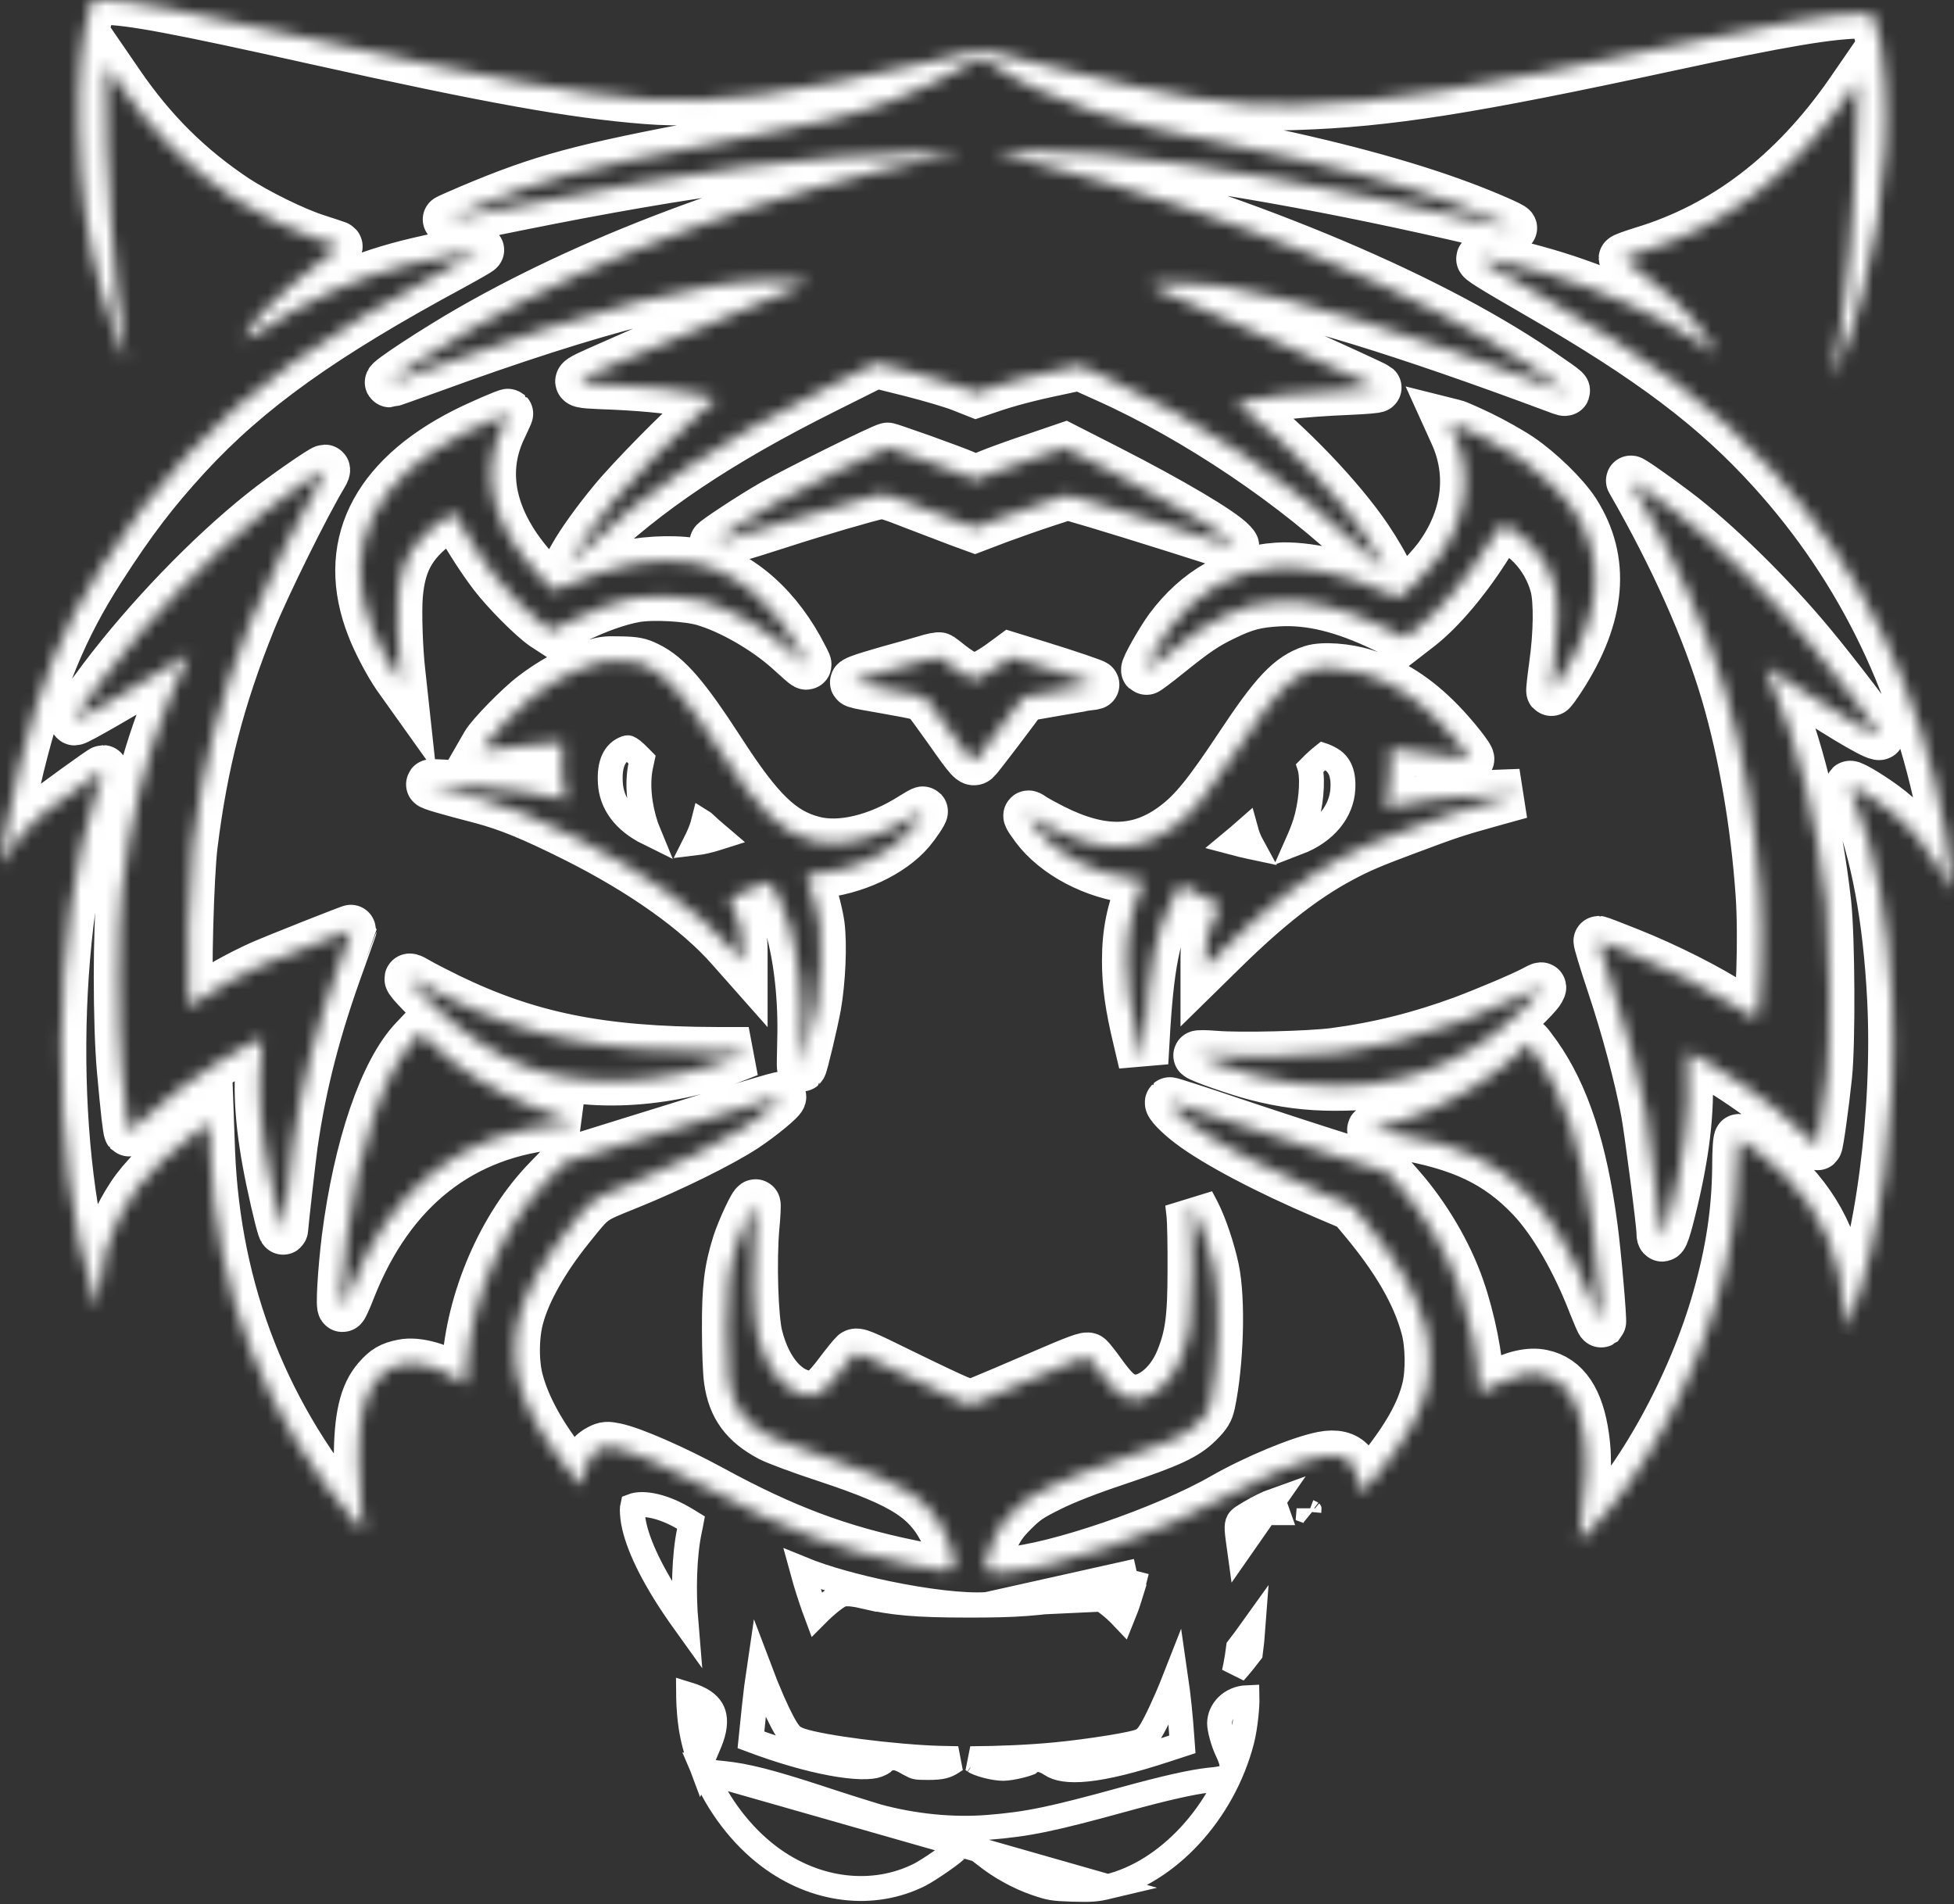 <svg width="157" height="153" viewBox="0 0 157 153" fill="none" xmlns="http://www.w3.org/2000/svg">
    <rect x="0" y="0" width="157" height="153" fill="#333333" stroke="none"/>
    <mask id="path-1-inside-1_704_2849" fill="white">
        <path
            d="M7.202 0.727C6.516 3.114 6.256 6.05 6.352 10.398C6.461 15.296 6.983 19.082 8.108 23.239C8.643 25.228 9.507 27.697 9.932 28.479C10.193 28.973 10.193 28.863 9.946 27.464C9.178 23.074 8.423 12.292 8.533 7.271L8.574 5.282L9.562 6.722C12.209 10.591 15.131 13.485 18.863 15.982C20.632 17.148 23.705 18.657 25.447 19.206C26.202 19.453 26.929 19.686 27.066 19.741C27.272 19.809 27.066 20.015 26.037 20.783C24.227 22.141 22.169 23.938 21.14 25.05C20.248 26.024 19.562 27.052 19.645 27.286C19.658 27.368 20.056 27.176 20.509 26.874C24.652 24.103 28.507 22.347 32.787 21.263C34.762 20.77 38.439 20.001 38.507 20.084C38.535 20.111 37.561 20.673 36.326 21.346C25.9 26.97 19.96 31.223 15.021 36.573C12.347 39.481 10.536 41.855 8.053 45.723C5.007 50.47 3.238 54.805 1.578 61.499C1.056 63.612 3.19285e-06 68.948 3.16538e-06 69.442C3.16004e-06 69.538 0.219 69.236 0.48 68.797C1.235 67.549 2.332 66.259 3.375 65.422C4.266 64.695 8.176 61.87 8.286 61.87C8.313 61.87 8.066 62.651 7.751 63.612C4.102 74.449 3.978 93.133 7.49 103.985L7.874 105.151L8.039 103.367C8.135 102.38 8.341 101.09 8.492 100.5C8.889 99.005 9.946 96.865 10.947 95.534C12.004 94.135 13.993 92.228 15.584 91.117L16.805 90.239L16.887 92.489C17.34 103.861 21.291 113.917 28.712 122.504C28.987 122.834 29.22 123.012 29.22 122.902C29.22 122.792 29.124 121.969 29.014 121.064C28.904 120.159 28.822 118.43 28.822 117.223C28.822 113.862 29.261 112.01 30.331 110.789C30.976 110.048 31.401 109.801 32.348 109.609C33.528 109.349 35.544 109.938 36.861 110.926C37.094 111.104 37.328 111.255 37.355 111.255C37.382 111.255 37.451 110.652 37.492 109.897C37.821 104.437 40.387 98.497 44.022 94.78L45.339 93.422L51.032 91.652C59.579 88.991 62.72 88.044 62.775 88.113C62.912 88.236 61.211 89.649 59.825 90.568C57.974 91.789 53.927 93.792 50.456 95.191C47.465 96.398 47.671 96.248 45.764 98.621C43.706 101.172 42.239 103.779 41.69 105.864C41.278 107.401 41.278 109.582 41.69 111.036C42.266 113.135 43.542 115.426 45.559 117.964L46.697 119.39L46.944 118.375C47.232 117.182 47.507 116.77 48.192 116.427C48.631 116.208 48.796 116.194 49.441 116.331C50.826 116.619 54.201 118.101 57.178 119.72C63.022 122.902 67.425 124.548 73.242 125.742C75.78 126.263 76.301 126.304 76.548 126.003C76.823 125.673 76.617 124.672 76.027 123.423C74.614 120.419 72.776 119.226 66.369 117.099C64.435 116.468 62.418 115.714 61.911 115.453C59.853 114.369 58.865 113.039 58.563 110.912C58.467 110.309 58.399 108.457 58.399 106.797C58.385 103.518 58.563 102.023 59.222 99.938C59.579 98.813 60.594 96.632 60.717 96.755C60.758 96.783 60.717 97.633 60.621 98.635C60.388 101.337 60.525 105.933 60.895 107.373C61.609 110.226 63.255 112.078 65.093 112.133C65.848 112.147 66.328 111.777 67.467 110.254C67.988 109.568 68.523 108.91 68.646 108.8C68.852 108.621 69.264 108.786 72.405 110.336C74.34 111.283 76.383 112.257 76.932 112.476L77.934 112.888L78.921 112.504C79.47 112.284 81.569 111.393 83.599 110.515C86.521 109.252 87.331 108.951 87.482 109.088C87.591 109.17 88.044 109.746 88.497 110.377C89.43 111.667 89.91 112.12 90.609 112.353C92.064 112.833 93.97 111.434 94.848 109.239C95.603 107.387 95.809 105.892 95.809 102.064C95.822 100.144 95.781 98.127 95.726 97.606L95.617 96.645L96.014 97.4C96.577 98.484 97.222 100.363 97.564 101.968C98.086 104.437 97.935 109.541 97.249 112.792C97.112 113.382 96.961 113.642 96.316 114.287C95.274 115.33 94.039 115.906 89.718 117.36C87.413 118.128 85.588 118.842 84.368 119.445C82.763 120.241 82.392 120.488 81.473 121.393C80.622 122.244 80.321 122.669 79.841 123.67C79.525 124.343 79.223 125.166 79.182 125.481C79.1 126.263 79.388 126.414 80.883 126.304C84.793 126.03 93.655 122.998 98.264 120.351C100.829 118.883 104.451 117.374 106.276 117.017C107.305 116.811 108.086 117.003 108.553 117.552C108.841 117.909 108.964 118.252 109.307 119.665C109.403 120.049 109.445 120.008 110.762 118.361C112.998 115.59 114.15 113.56 114.63 111.585C114.959 110.254 114.932 108.059 114.562 106.687C113.848 103.998 112.243 101.2 109.513 97.935L108.649 96.906L106.427 95.96C101.817 93.998 97.715 91.83 95.658 90.28C94.697 89.553 93.861 88.689 93.998 88.552C94.025 88.524 96.206 89.224 98.84 90.115C101.488 91.007 105.398 92.283 107.538 92.955L111.447 94.176L112.531 95.411C114.548 97.715 116.317 100.706 117.278 103.491C118.142 105.946 118.8 109.266 118.8 111.118C118.8 111.585 118.842 111.941 118.91 111.914C118.965 111.886 119.514 111.612 120.145 111.283C121.668 110.501 122.916 110.213 123.917 110.432C125.769 110.816 126.881 112.476 127.292 115.439C127.566 117.333 127.47 119.335 126.949 123.122L126.867 123.808L127.649 123.053C131.682 119.157 136.003 111.338 137.979 104.328C139.049 100.555 139.529 97.318 139.57 93.806C139.57 92.379 139.639 91.501 139.721 91.501C139.995 91.501 142.355 93.367 143.439 94.451C146.388 97.386 147.883 100.816 148.24 105.48L148.336 106.769L148.665 105.96C151.052 100.075 152.465 89.279 152.026 80.348C151.697 73.804 150.709 68.482 149.049 64.366C148.789 63.721 148.597 63.159 148.638 63.132C148.761 63.008 150.778 64.257 151.848 65.121C153.576 66.506 154.825 67.988 156.21 70.334C156.622 71.033 156.965 71.609 156.992 71.609C157.061 71.609 156.663 68.838 156.306 66.808C154.276 55.449 149.667 45.819 142.369 37.766C137.814 32.732 132.574 28.781 123.67 23.664C119.774 21.414 118.828 20.824 119.02 20.756C119.253 20.673 121.997 21.318 124.219 21.963C128.486 23.198 133.232 25.324 136.305 27.368C137.238 27.999 138.006 28.479 138.006 28.452C138.006 28.287 137.018 26.86 136.223 25.886C135.235 24.652 133.753 23.307 131.805 21.867C131.051 21.318 130.447 20.824 130.447 20.77C130.447 20.715 131.133 20.468 131.97 20.207C138.527 18.232 144.042 14.02 148.555 7.572L149.283 6.516L149.2 10.014C149.049 16.915 148.35 24.542 147.485 29.042C147.348 29.782 147.239 30.4 147.266 30.427C147.293 30.455 147.623 29.645 148.02 28.644C150.531 22.21 151.93 13.334 151.464 6.694C151.285 4.061 151.052 2.648 150.641 1.715L150.366 1.097L149.625 1.097C147.088 1.097 143.123 1.77 134.096 3.718C118.073 7.175 111.475 8.217 104.053 8.45C99.183 8.615 94.108 7.792 84.079 5.268L78.908 3.965L74.82 4.925C63.516 7.572 57.301 8.396 51.924 7.97C46.025 7.504 39.399 6.31 25.31 3.183C14.308 0.727 10.412 -3.75677e-05 8.382 -3.76806e-05L7.422 -3.77341e-05L7.202 0.727ZM79.703 5.158C81.569 6.475 84.669 7.915 87.907 8.972C90.76 9.905 93.49 10.563 99.663 11.784C106.728 13.197 112.723 14.802 117.36 16.53C119.322 17.258 121.585 18.245 121.503 18.328C121.476 18.355 120.255 18.094 118.787 17.751C107.551 15.117 96.865 13.211 88.895 12.415C86.37 12.168 79.635 12.004 80.046 12.195C80.197 12.278 81.5 12.634 82.927 13.019C99.307 17.326 114.287 23.513 123.533 29.782C126.112 31.538 126.222 31.648 125.042 31.195C112.847 26.641 104.136 23.966 98.154 22.964C96.591 22.69 92.695 22.621 92.475 22.841C92.379 22.937 92.832 23.198 93.943 23.65C97.427 25.118 110.336 30.907 110.611 31.14C110.666 31.195 109.692 31.278 108.429 31.333C104.725 31.483 100.939 31.881 99.773 32.252L99.32 32.403L100.048 32.965C103.601 35.75 107.702 40.044 109.87 43.254C110.597 44.337 111.393 45.709 111.393 45.888C111.393 45.943 110.666 45.284 109.774 44.42C104.19 39.001 96.152 33.582 88.881 30.331L86.754 29.371L84.848 29.782C82.666 30.235 80.91 30.701 79.443 31.209L78.427 31.552L77.248 31.086C76.603 30.825 74.792 30.29 73.228 29.892L70.375 29.179L66.232 31.25C57.836 35.434 51.8 39.468 47.068 44.091L45.654 45.476L46.08 44.722C46.683 43.624 48 41.8 49.29 40.249C50.758 38.466 54.654 34.515 56.286 33.13C56.999 32.526 57.576 32.019 57.562 31.991C57.535 31.977 56.958 31.84 56.273 31.689C54.544 31.305 52.075 31.044 49.386 30.921C45.709 30.77 45.723 30.866 49.194 29.33C53.049 27.615 55.189 26.723 60.429 24.597C62.775 23.65 64.75 22.841 64.819 22.786C65.025 22.663 63.749 22.525 62.212 22.512C56.794 22.457 47.795 24.762 34.68 29.549C32.897 30.194 31.387 30.729 31.333 30.729C30.962 30.729 34.954 28.109 37.849 26.449C48.371 20.427 61.691 15.556 75.999 12.497L77.303 12.209L73.873 12.278C65.299 12.443 55.436 13.746 41.635 16.53C38.548 17.162 35.997 17.655 35.969 17.628C35.956 17.614 36.792 17.244 37.821 16.805C43.624 14.363 46.629 13.554 57.343 11.537C65.697 9.959 68.194 9.37 71.733 8.066C73.352 7.476 76.726 5.858 78.057 5.035C78.469 4.774 78.88 4.596 78.949 4.637C79.031 4.678 79.36 4.911 79.703 5.158ZM40.346 34.337C38.493 38.123 39.55 42.307 43.391 46.299L44.516 47.479L45.408 47.081C46.766 46.45 48.919 45.737 50.428 45.407C52.198 45.01 54.777 44.968 56.176 45.325C59.565 46.19 62.555 48.864 64.545 52.815C64.984 53.68 65.052 53.721 63.379 52.212C61.499 50.525 58.673 48.906 56.519 48.288C55.23 47.918 52.459 47.767 51.087 48C49.66 48.247 47.863 48.892 45.984 49.825L44.31 50.648L43.72 50.264C42.76 49.605 40.647 47.479 39.646 46.162C38.713 44.941 37.602 43.199 36.861 41.855L36.491 41.141L35.832 41.58C33.185 43.377 32.224 44.941 31.977 47.836C31.868 49.111 31.964 52.171 32.183 54.05L32.265 54.805L31.922 54.324C31.25 53.35 30.331 51.622 29.865 50.415C27.341 44.008 30.002 38.466 37.382 34.735C38.493 34.172 40.771 33.184 40.839 33.239C40.853 33.253 40.62 33.747 40.346 34.337ZM119.006 35.036C119.994 35.517 121.38 36.299 122.093 36.779C123.712 37.876 125.701 39.81 126.551 41.127C129.034 45.01 128.664 49.454 125.426 54.448C125.015 55.079 124.658 55.573 124.631 55.532C124.603 55.504 124.699 54.585 124.85 53.501C125.221 50.909 125.248 48.247 124.933 47.068C124.603 45.833 123.945 44.694 123.094 43.816C122.244 42.952 120.941 42.047 120.694 42.156C120.598 42.184 120.145 42.815 119.692 43.556C117.909 46.45 115.728 49.043 113.93 50.415L112.902 51.21L111.146 50.374C107.936 48.837 105.261 48.179 102.695 48.33C100.967 48.426 100.006 48.672 98.401 49.454C96.879 50.181 96.083 50.717 93.833 52.527C92.9 53.282 92.105 53.872 92.077 53.844C91.968 53.734 93.243 51.471 93.97 50.483C96.206 47.493 99.115 45.833 102.613 45.6C104.876 45.435 108.306 46.203 111.173 47.52C111.763 47.794 112.325 48.014 112.408 48.014C112.655 48.014 114.726 45.915 115.494 44.9C117.854 41.745 118.348 38.137 116.866 34.872L116.468 33.994L116.852 34.09C117.058 34.131 118.032 34.57 119.006 35.036ZM74.065 36.889C75.547 37.423 77.111 38 77.563 38.205L78.373 38.562L79.552 38.082C80.197 37.821 81.816 37.231 83.147 36.792L85.561 35.969L89.114 37.78C94.135 40.346 98.182 42.746 98.991 43.638C99.252 43.94 99.252 43.94 98.909 43.83C98.717 43.775 96.741 43.144 94.519 42.431C92.297 41.731 89.416 40.839 88.126 40.455L85.781 39.769L84.011 40.346C83.037 40.661 81.363 41.251 80.279 41.649L78.332 42.389L77.056 41.923C76.37 41.662 74.751 41.045 73.462 40.551C71.596 39.81 71.033 39.646 70.663 39.714C69.854 39.865 65.601 41.1 62.693 42.047C59.332 43.13 57.48 43.665 57.397 43.597C57.329 43.514 60.429 41.47 62.062 40.538C63.955 39.454 70.91 36.011 71.321 35.956C71.349 35.942 72.584 36.367 74.065 36.889ZM25.955 38.164C24.473 40.634 21.305 47.054 20.166 49.866C17.669 56.053 16.297 61.348 15.488 67.906C15.186 70.32 14.967 78.647 15.145 80.17L15.241 80.924L16.078 80.307C17.203 79.484 19.247 78.345 20.989 77.563C22.21 77.028 28.26 74.627 28.26 74.682C28.26 74.696 27.862 75.807 27.368 77.165C25.379 82.612 24.24 87.043 23.527 91.981C23.362 93.202 22.827 97.935 22.759 98.772C22.745 99.101 22.265 97.249 21.744 94.766C20.907 90.733 20.674 87.715 20.989 84.71C21.058 84.038 21.085 83.462 21.058 83.435C20.989 83.352 18.918 84.477 17.367 85.438C15.57 86.549 13.073 88.456 11.647 89.814C10.975 90.458 10.385 90.966 10.344 90.925C10.261 90.829 10.083 89.292 9.781 85.945C9.452 82.282 9.452 74.545 9.781 71.637C10.44 65.848 11.633 61.019 13.609 56.108C13.993 55.161 14.514 53.981 14.775 53.46C15.021 52.953 15.214 52.541 15.172 52.541C15.145 52.541 13.965 53.254 12.539 54.146C9.932 55.751 6.201 57.891 5.995 57.891C5.858 57.891 6.763 56.547 8.286 54.53C11.88 49.77 16.805 44.639 21.154 41.182C22.622 40.002 25.886 37.725 26.106 37.725C26.174 37.725 26.106 37.931 25.955 38.164ZM134.563 41.073C137.814 43.514 142.272 47.877 145.551 51.841C147.403 54.064 151.038 58.824 151.038 59.03C151.038 59.345 148.555 57.919 144.824 55.477C143.411 54.544 142.135 53.721 141.998 53.652C141.806 53.542 141.902 53.858 142.41 55.01C144.413 59.496 146.018 66.026 146.745 72.57C147.046 75.396 147.088 83.737 146.813 86.425C146.58 88.661 146.127 91.94 146.031 92.022C145.99 92.064 145.455 91.611 144.824 91.007C143.384 89.608 142.039 88.524 140.078 87.18C138.5 86.096 135.852 84.505 135.619 84.505C135.551 84.505 135.537 85.191 135.592 86.11C135.784 89.224 135.358 92.804 134.275 97.153C133.767 99.252 133.479 99.883 133.479 98.936C133.479 98.264 132.505 90.788 132.231 89.306C131.696 86.48 130.667 82.598 129.501 79.113C128.856 77.179 128.376 75.588 128.431 75.588C128.486 75.588 129.569 75.999 130.831 76.507C133.877 77.714 137.265 79.429 139.364 80.801C140.297 81.404 141.079 81.885 141.106 81.857C141.477 81.487 141.696 75.286 141.449 71.815C141.052 66.163 140.078 60.525 138.692 55.779C137.183 50.62 134.549 44.722 131.037 38.617C130.941 38.452 132.834 39.769 134.563 41.073ZM76.411 53.501C76.823 53.831 77.426 54.201 77.742 54.352L78.318 54.612L79.045 54.242C79.443 54.05 80.101 53.639 80.499 53.337L81.226 52.802L83.448 53.488C85.767 54.201 88.058 54.983 87.934 55.01C87.893 55.01 86.604 55.23 85.067 55.49C83.531 55.751 82.255 55.984 82.241 55.998C81.747 56.739 78.578 60.895 78.427 61.019C78.139 61.266 77.947 61.06 76.205 58.577C75.478 57.562 74.751 56.547 74.573 56.341C74.216 55.902 74.051 55.861 71.198 55.353C68.29 54.846 68.413 54.887 69.072 54.599C69.373 54.475 70.457 54.146 71.472 53.858C72.487 53.584 73.791 53.213 74.353 53.049C74.916 52.87 75.451 52.761 75.519 52.815C75.602 52.87 75.999 53.172 76.411 53.501ZM52.006 53.542C53.652 54.338 55.051 55.984 57.932 60.429C61.005 65.189 62.761 66.89 65.313 67.563C67.508 68.153 70.54 67.425 73.311 65.656C73.75 65.381 74.134 65.162 74.161 65.189C74.216 65.258 73.571 66.218 73.118 66.753C71.596 68.537 68.633 69.922 65.724 70.183C65.093 70.251 64.764 70.334 64.805 70.43C65.189 71.321 65.724 73.311 65.862 74.298C66.067 75.876 65.944 78.757 65.587 80.814C65.34 82.145 64.531 85.588 64.421 85.698C64.407 85.712 64.421 84.779 64.449 83.613C64.545 80.279 64.174 76.946 63.447 74.422C63.063 73.118 62.144 71.033 61.883 70.869C61.76 70.786 58.577 72.103 58.577 72.227C58.577 72.24 58.728 72.542 58.92 72.885C59.359 73.653 59.675 75.094 59.675 76.315L59.675 77.248L58.728 76.178C56.053 73.132 51.622 69.991 46.258 67.302C42.774 65.56 40.853 64.778 38.713 64.202C35.942 63.488 34.556 63.077 34.625 63.008C34.652 62.967 36.065 63.049 37.753 63.159C40.798 63.392 43.611 63.776 44.831 64.133C45.174 64.243 45.49 64.311 45.517 64.284C45.545 64.257 45.462 63.845 45.339 63.365C45.174 62.734 45.12 62.089 45.161 61.074L45.215 59.675L44.447 59.675C44.036 59.675 43.021 59.771 42.184 59.894C41.361 60.004 40.249 60.127 39.728 60.182L38.782 60.264L39.042 59.812C39.44 59.112 41.731 56.766 42.856 55.916C44.214 54.873 45.805 53.981 47.04 53.584C48.522 53.103 48.508 53.103 49.935 53.131C51.046 53.158 51.361 53.227 52.006 53.542ZM109.623 54.132C111.845 54.818 113.821 56.094 115.728 58.056C116.811 59.167 118.183 60.895 118.06 61.005C118.032 61.033 116.88 60.868 115.508 60.635C114.123 60.415 112.71 60.223 112.353 60.223L111.708 60.223L111.722 61.76C111.722 62.802 111.653 63.571 111.502 64.106L111.269 64.915L111.571 64.833C113.094 64.421 117.209 63.941 119.967 63.859L122.161 63.776L119.692 64.462C117.031 65.203 116.468 65.381 113.107 66.644C110.295 67.686 109.129 68.18 107.689 68.962C104.753 70.54 101.858 72.803 98.333 76.26L96.851 77.714L96.851 76.822C96.851 75.643 97.126 74.586 97.647 73.599C97.894 73.16 98.072 72.789 98.045 72.775C97.88 72.625 95.699 71.459 95.329 71.294L94.835 71.088L94.272 72.144C92.845 74.82 92.297 77.563 91.968 83.75L91.871 85.396L91.419 83.476C90.788 80.869 90.541 79.072 90.541 77.207C90.541 74.902 90.897 73.187 91.83 70.91C91.913 70.718 91.775 70.677 91.035 70.594C87.948 70.279 84.806 68.619 83.201 66.465C82.488 65.505 82.433 65.313 82.968 65.697C83.188 65.848 83.915 66.246 84.587 66.589C88.552 68.578 91.556 68.509 94.409 66.355C95.877 65.258 97.057 63.804 99.622 59.935C102.448 55.669 103.655 54.407 105.398 53.831C106.262 53.542 108.196 53.68 109.623 54.132ZM36.011 80.183C42.458 83.311 48.275 84.491 57.548 84.518L60.155 84.518L59.14 84.916C53.474 87.152 46.862 87.44 42.197 85.684C39.646 84.71 36.847 82.817 34.474 80.417C32.704 78.647 32.471 78.277 33.5 78.88C33.898 79.127 35.036 79.703 36.011 80.183ZM123.739 79.566C123.465 80.074 121.338 82.104 120.131 83.009C117.84 84.724 115.453 85.89 112.847 86.562C110.762 87.097 109.513 87.248 107.25 87.248C105.068 87.248 103.107 87.001 100.898 86.425C99.43 86.041 96.481 85.012 96.275 84.806C96.22 84.752 96.838 84.752 97.647 84.82C99.691 84.985 105.233 84.848 107.222 84.587C110.748 84.121 114.109 83.284 117.566 82.008C119.459 81.295 122.326 80.087 123.273 79.58C123.931 79.237 123.917 79.237 123.739 79.566ZM36.45 85.369C38.699 87.084 41.47 88.524 44.845 89.718L46.272 90.225L45.051 90.321C37.122 90.952 31.36 95.479 28.177 103.573C27.903 104.286 27.615 104.931 27.533 105.014C27.341 105.206 27.533 102.05 27.848 99.485C28.795 92.118 30.866 86.055 33.308 83.517L33.802 82.996L34.694 83.86C35.187 84.34 35.983 85.012 36.45 85.369ZM123.478 84.806C125.728 88.003 127.155 92.365 127.978 98.607C128.266 100.72 128.732 106.166 128.65 106.262C128.609 106.289 128.335 105.631 128.005 104.808C126.634 101.255 124.795 98.086 123.026 96.22C120.337 93.394 117.429 92.009 112.353 91.144C111.255 90.966 110.309 90.788 110.24 90.774C110.172 90.746 110.473 90.65 110.926 90.555C113.162 90.047 116.468 88.593 118.8 87.084C120.241 86.151 121.928 84.82 122.381 84.258C122.559 84.025 122.724 83.832 122.738 83.832C122.751 83.819 123.094 84.272 123.478 84.806Z" />
    </mask>
    <path
        d="M7.202 0.727C6.516 3.114 6.256 6.05 6.352 10.398C6.461 15.296 6.983 19.082 8.108 23.239C8.643 25.228 9.507 27.697 9.932 28.479C10.193 28.973 10.193 28.863 9.946 27.464C9.178 23.074 8.423 12.292 8.533 7.271L8.574 5.282L9.562 6.722C12.209 10.591 15.131 13.485 18.863 15.982C20.632 17.148 23.705 18.657 25.447 19.206C26.202 19.453 26.929 19.686 27.066 19.741C27.272 19.809 27.066 20.015 26.037 20.783C24.227 22.141 22.169 23.938 21.14 25.05C20.248 26.024 19.562 27.052 19.645 27.286C19.658 27.368 20.056 27.176 20.509 26.874C24.652 24.103 28.507 22.347 32.787 21.263C34.762 20.77 38.439 20.001 38.507 20.084C38.535 20.111 37.561 20.673 36.326 21.346C25.9 26.97 19.96 31.223 15.021 36.573C12.347 39.481 10.536 41.855 8.053 45.723C5.007 50.47 3.238 54.805 1.578 61.499C1.056 63.612 3.19285e-06 68.948 3.16538e-06 69.442C3.16004e-06 69.538 0.219 69.236 0.48 68.797C1.235 67.549 2.332 66.259 3.375 65.422C4.266 64.695 8.176 61.87 8.286 61.87C8.313 61.87 8.066 62.651 7.751 63.612C4.102 74.449 3.978 93.133 7.49 103.985L7.874 105.151L8.039 103.367C8.135 102.38 8.341 101.09 8.492 100.5C8.889 99.005 9.946 96.865 10.947 95.534C12.004 94.135 13.993 92.228 15.584 91.117L16.805 90.239L16.887 92.489C17.34 103.861 21.291 113.917 28.712 122.504C28.987 122.834 29.22 123.012 29.22 122.902C29.22 122.792 29.124 121.969 29.014 121.064C28.904 120.159 28.822 118.43 28.822 117.223C28.822 113.862 29.261 112.01 30.331 110.789C30.976 110.048 31.401 109.801 32.348 109.609C33.528 109.349 35.544 109.938 36.861 110.926C37.094 111.104 37.328 111.255 37.355 111.255C37.382 111.255 37.451 110.652 37.492 109.897C37.821 104.437 40.387 98.497 44.022 94.78L45.339 93.422L51.032 91.652C59.579 88.991 62.72 88.044 62.775 88.113C62.912 88.236 61.211 89.649 59.825 90.568C57.974 91.789 53.927 93.792 50.456 95.191C47.465 96.398 47.671 96.248 45.764 98.621C43.706 101.172 42.239 103.779 41.69 105.864C41.278 107.401 41.278 109.582 41.69 111.036C42.266 113.135 43.542 115.426 45.559 117.964L46.697 119.39L46.944 118.375C47.232 117.182 47.507 116.77 48.192 116.427C48.631 116.208 48.796 116.194 49.441 116.331C50.826 116.619 54.201 118.101 57.178 119.72C63.022 122.902 67.425 124.548 73.242 125.742C75.78 126.263 76.301 126.304 76.548 126.003C76.823 125.673 76.617 124.672 76.027 123.423C74.614 120.419 72.776 119.226 66.369 117.099C64.435 116.468 62.418 115.714 61.911 115.453C59.853 114.369 58.865 113.039 58.563 110.912C58.467 110.309 58.399 108.457 58.399 106.797C58.385 103.518 58.563 102.023 59.222 99.938C59.579 98.813 60.594 96.632 60.717 96.755C60.758 96.783 60.717 97.633 60.621 98.635C60.388 101.337 60.525 105.933 60.895 107.373C61.609 110.226 63.255 112.078 65.093 112.133C65.848 112.147 66.328 111.777 67.467 110.254C67.988 109.568 68.523 108.91 68.646 108.8C68.852 108.621 69.264 108.786 72.405 110.336C74.34 111.283 76.383 112.257 76.932 112.476L77.934 112.888L78.921 112.504C79.47 112.284 81.569 111.393 83.599 110.515C86.521 109.252 87.331 108.951 87.482 109.088C87.591 109.17 88.044 109.746 88.497 110.377C89.43 111.667 89.91 112.12 90.609 112.353C92.064 112.833 93.97 111.434 94.848 109.239C95.603 107.387 95.809 105.892 95.809 102.064C95.822 100.144 95.781 98.127 95.726 97.606L95.617 96.645L96.014 97.4C96.577 98.484 97.222 100.363 97.564 101.968C98.086 104.437 97.935 109.541 97.249 112.792C97.112 113.382 96.961 113.642 96.316 114.287C95.274 115.33 94.039 115.906 89.718 117.36C87.413 118.128 85.588 118.842 84.368 119.445C82.763 120.241 82.392 120.488 81.473 121.393C80.622 122.244 80.321 122.669 79.841 123.67C79.525 124.343 79.223 125.166 79.182 125.481C79.1 126.263 79.388 126.414 80.883 126.304C84.793 126.03 93.655 122.998 98.264 120.351C100.829 118.883 104.451 117.374 106.276 117.017C107.305 116.811 108.086 117.003 108.553 117.552C108.841 117.909 108.964 118.252 109.307 119.665C109.403 120.049 109.445 120.008 110.762 118.361C112.998 115.59 114.15 113.56 114.63 111.585C114.959 110.254 114.932 108.059 114.562 106.687C113.848 103.998 112.243 101.2 109.513 97.935L108.649 96.906L106.427 95.96C101.817 93.998 97.715 91.83 95.658 90.28C94.697 89.553 93.861 88.689 93.998 88.552C94.025 88.524 96.206 89.224 98.84 90.115C101.488 91.007 105.398 92.283 107.538 92.955L111.447 94.176L112.531 95.411C114.548 97.715 116.317 100.706 117.278 103.491C118.142 105.946 118.8 109.266 118.8 111.118C118.8 111.585 118.842 111.941 118.91 111.914C118.965 111.886 119.514 111.612 120.145 111.283C121.668 110.501 122.916 110.213 123.917 110.432C125.769 110.816 126.881 112.476 127.292 115.439C127.566 117.333 127.47 119.335 126.949 123.122L126.867 123.808L127.649 123.053C131.682 119.157 136.003 111.338 137.979 104.328C139.049 100.555 139.529 97.318 139.57 93.806C139.57 92.379 139.639 91.501 139.721 91.501C139.995 91.501 142.355 93.367 143.439 94.451C146.388 97.386 147.883 100.816 148.24 105.48L148.336 106.769L148.665 105.96C151.052 100.075 152.465 89.279 152.026 80.348C151.697 73.804 150.709 68.482 149.049 64.366C148.789 63.721 148.597 63.159 148.638 63.132C148.761 63.008 150.778 64.257 151.848 65.121C153.576 66.506 154.825 67.988 156.21 70.334C156.622 71.033 156.965 71.609 156.992 71.609C157.061 71.609 156.663 68.838 156.306 66.808C154.276 55.449 149.667 45.819 142.369 37.766C137.814 32.732 132.574 28.781 123.67 23.664C119.774 21.414 118.828 20.824 119.02 20.756C119.253 20.673 121.997 21.318 124.219 21.963C128.486 23.198 133.232 25.324 136.305 27.368C137.238 27.999 138.006 28.479 138.006 28.452C138.006 28.287 137.018 26.86 136.223 25.886C135.235 24.652 133.753 23.307 131.805 21.867C131.051 21.318 130.447 20.824 130.447 20.77C130.447 20.715 131.133 20.468 131.97 20.207C138.527 18.232 144.042 14.02 148.555 7.572L149.283 6.516L149.2 10.014C149.049 16.915 148.35 24.542 147.485 29.042C147.348 29.782 147.239 30.4 147.266 30.427C147.293 30.455 147.623 29.645 148.02 28.644C150.531 22.21 151.93 13.334 151.464 6.694C151.285 4.061 151.052 2.648 150.641 1.715L150.366 1.097L149.625 1.097C147.088 1.097 143.123 1.77 134.096 3.718C118.073 7.175 111.475 8.217 104.053 8.45C99.183 8.615 94.108 7.792 84.079 5.268L78.908 3.965L74.82 4.925C63.516 7.572 57.301 8.396 51.924 7.97C46.025 7.504 39.399 6.31 25.31 3.183C14.308 0.727 10.412 -3.75677e-05 8.382 -3.76806e-05L7.422 -3.77341e-05L7.202 0.727ZM79.703 5.158C81.569 6.475 84.669 7.915 87.907 8.972C90.76 9.905 93.49 10.563 99.663 11.784C106.728 13.197 112.723 14.802 117.36 16.53C119.322 17.258 121.585 18.245 121.503 18.328C121.476 18.355 120.255 18.094 118.787 17.751C107.551 15.117 96.865 13.211 88.895 12.415C86.37 12.168 79.635 12.004 80.046 12.195C80.197 12.278 81.5 12.634 82.927 13.019C99.307 17.326 114.287 23.513 123.533 29.782C126.112 31.538 126.222 31.648 125.042 31.195C112.847 26.641 104.136 23.966 98.154 22.964C96.591 22.69 92.695 22.621 92.475 22.841C92.379 22.937 92.832 23.198 93.943 23.65C97.427 25.118 110.336 30.907 110.611 31.14C110.666 31.195 109.692 31.278 108.429 31.333C104.725 31.483 100.939 31.881 99.773 32.252L99.32 32.403L100.048 32.965C103.601 35.75 107.702 40.044 109.87 43.254C110.597 44.337 111.393 45.709 111.393 45.888C111.393 45.943 110.666 45.284 109.774 44.42C104.19 39.001 96.152 33.582 88.881 30.331L86.754 29.371L84.848 29.782C82.666 30.235 80.91 30.701 79.443 31.209L78.427 31.552L77.248 31.086C76.603 30.825 74.792 30.29 73.228 29.892L70.375 29.179L66.232 31.25C57.836 35.434 51.8 39.468 47.068 44.091L45.654 45.476L46.08 44.722C46.683 43.624 48 41.8 49.29 40.249C50.758 38.466 54.654 34.515 56.286 33.13C56.999 32.526 57.576 32.019 57.562 31.991C57.535 31.977 56.958 31.84 56.273 31.689C54.544 31.305 52.075 31.044 49.386 30.921C45.709 30.77 45.723 30.866 49.194 29.33C53.049 27.615 55.189 26.723 60.429 24.597C62.775 23.65 64.75 22.841 64.819 22.786C65.025 22.663 63.749 22.525 62.212 22.512C56.794 22.457 47.795 24.762 34.68 29.549C32.897 30.194 31.387 30.729 31.333 30.729C30.962 30.729 34.954 28.109 37.849 26.449C48.371 20.427 61.691 15.556 75.999 12.497L77.303 12.209L73.873 12.278C65.299 12.443 55.436 13.746 41.635 16.53C38.548 17.162 35.997 17.655 35.969 17.628C35.956 17.614 36.792 17.244 37.821 16.805C43.624 14.363 46.629 13.554 57.343 11.537C65.697 9.959 68.194 9.37 71.733 8.066C73.352 7.476 76.726 5.858 78.057 5.035C78.469 4.774 78.88 4.596 78.949 4.637C79.031 4.678 79.36 4.911 79.703 5.158ZM40.346 34.337C38.493 38.123 39.55 42.307 43.391 46.299L44.516 47.479L45.408 47.081C46.766 46.45 48.919 45.737 50.428 45.407C52.198 45.01 54.777 44.968 56.176 45.325C59.565 46.19 62.555 48.864 64.545 52.815C64.984 53.68 65.052 53.721 63.379 52.212C61.499 50.525 58.673 48.906 56.519 48.288C55.23 47.918 52.459 47.767 51.087 48C49.66 48.247 47.863 48.892 45.984 49.825L44.31 50.648L43.72 50.264C42.76 49.605 40.647 47.479 39.646 46.162C38.713 44.941 37.602 43.199 36.861 41.855L36.491 41.141L35.832 41.58C33.185 43.377 32.224 44.941 31.977 47.836C31.868 49.111 31.964 52.171 32.183 54.05L32.265 54.805L31.922 54.324C31.25 53.35 30.331 51.622 29.865 50.415C27.341 44.008 30.002 38.466 37.382 34.735C38.493 34.172 40.771 33.184 40.839 33.239C40.853 33.253 40.62 33.747 40.346 34.337ZM119.006 35.036C119.994 35.517 121.38 36.299 122.093 36.779C123.712 37.876 125.701 39.81 126.551 41.127C129.034 45.01 128.664 49.454 125.426 54.448C125.015 55.079 124.658 55.573 124.631 55.532C124.603 55.504 124.699 54.585 124.85 53.501C125.221 50.909 125.248 48.247 124.933 47.068C124.603 45.833 123.945 44.694 123.094 43.816C122.244 42.952 120.941 42.047 120.694 42.156C120.598 42.184 120.145 42.815 119.692 43.556C117.909 46.45 115.728 49.043 113.93 50.415L112.902 51.21L111.146 50.374C107.936 48.837 105.261 48.179 102.695 48.33C100.967 48.426 100.006 48.672 98.401 49.454C96.879 50.181 96.083 50.717 93.833 52.527C92.9 53.282 92.105 53.872 92.077 53.844C91.968 53.734 93.243 51.471 93.97 50.483C96.206 47.493 99.115 45.833 102.613 45.6C104.876 45.435 108.306 46.203 111.173 47.52C111.763 47.794 112.325 48.014 112.408 48.014C112.655 48.014 114.726 45.915 115.494 44.9C117.854 41.745 118.348 38.137 116.866 34.872L116.468 33.994L116.852 34.09C117.058 34.131 118.032 34.57 119.006 35.036ZM74.065 36.889C75.547 37.423 77.111 38 77.563 38.205L78.373 38.562L79.552 38.082C80.197 37.821 81.816 37.231 83.147 36.792L85.561 35.969L89.114 37.78C94.135 40.346 98.182 42.746 98.991 43.638C99.252 43.94 99.252 43.94 98.909 43.83C98.717 43.775 96.741 43.144 94.519 42.431C92.297 41.731 89.416 40.839 88.126 40.455L85.781 39.769L84.011 40.346C83.037 40.661 81.363 41.251 80.279 41.649L78.332 42.389L77.056 41.923C76.37 41.662 74.751 41.045 73.462 40.551C71.596 39.81 71.033 39.646 70.663 39.714C69.854 39.865 65.601 41.1 62.693 42.047C59.332 43.13 57.48 43.665 57.397 43.597C57.329 43.514 60.429 41.47 62.062 40.538C63.955 39.454 70.91 36.011 71.321 35.956C71.349 35.942 72.584 36.367 74.065 36.889ZM25.955 38.164C24.473 40.634 21.305 47.054 20.166 49.866C17.669 56.053 16.297 61.348 15.488 67.906C15.186 70.32 14.967 78.647 15.145 80.17L15.241 80.924L16.078 80.307C17.203 79.484 19.247 78.345 20.989 77.563C22.21 77.028 28.26 74.627 28.26 74.682C28.26 74.696 27.862 75.807 27.368 77.165C25.379 82.612 24.24 87.043 23.527 91.981C23.362 93.202 22.827 97.935 22.759 98.772C22.745 99.101 22.265 97.249 21.744 94.766C20.907 90.733 20.674 87.715 20.989 84.71C21.058 84.038 21.085 83.462 21.058 83.435C20.989 83.352 18.918 84.477 17.367 85.438C15.57 86.549 13.073 88.456 11.647 89.814C10.975 90.458 10.385 90.966 10.344 90.925C10.261 90.829 10.083 89.292 9.781 85.945C9.452 82.282 9.452 74.545 9.781 71.637C10.44 65.848 11.633 61.019 13.609 56.108C13.993 55.161 14.514 53.981 14.775 53.46C15.021 52.953 15.214 52.541 15.172 52.541C15.145 52.541 13.965 53.254 12.539 54.146C9.932 55.751 6.201 57.891 5.995 57.891C5.858 57.891 6.763 56.547 8.286 54.53C11.88 49.77 16.805 44.639 21.154 41.182C22.622 40.002 25.886 37.725 26.106 37.725C26.174 37.725 26.106 37.931 25.955 38.164ZM134.563 41.073C137.814 43.514 142.272 47.877 145.551 51.841C147.403 54.064 151.038 58.824 151.038 59.03C151.038 59.345 148.555 57.919 144.824 55.477C143.411 54.544 142.135 53.721 141.998 53.652C141.806 53.542 141.902 53.858 142.41 55.01C144.413 59.496 146.018 66.026 146.745 72.57C147.046 75.396 147.088 83.737 146.813 86.425C146.58 88.661 146.127 91.94 146.031 92.022C145.99 92.064 145.455 91.611 144.824 91.007C143.384 89.608 142.039 88.524 140.078 87.18C138.5 86.096 135.852 84.505 135.619 84.505C135.551 84.505 135.537 85.191 135.592 86.11C135.784 89.224 135.358 92.804 134.275 97.153C133.767 99.252 133.479 99.883 133.479 98.936C133.479 98.264 132.505 90.788 132.231 89.306C131.696 86.48 130.667 82.598 129.501 79.113C128.856 77.179 128.376 75.588 128.431 75.588C128.486 75.588 129.569 75.999 130.831 76.507C133.877 77.714 137.265 79.429 139.364 80.801C140.297 81.404 141.079 81.885 141.106 81.857C141.477 81.487 141.696 75.286 141.449 71.815C141.052 66.163 140.078 60.525 138.692 55.779C137.183 50.62 134.549 44.722 131.037 38.617C130.941 38.452 132.834 39.769 134.563 41.073ZM76.411 53.501C76.823 53.831 77.426 54.201 77.742 54.352L78.318 54.612L79.045 54.242C79.443 54.05 80.101 53.639 80.499 53.337L81.226 52.802L83.448 53.488C85.767 54.201 88.058 54.983 87.934 55.01C87.893 55.01 86.604 55.23 85.067 55.49C83.531 55.751 82.255 55.984 82.241 55.998C81.747 56.739 78.578 60.895 78.427 61.019C78.139 61.266 77.947 61.06 76.205 58.577C75.478 57.562 74.751 56.547 74.573 56.341C74.216 55.902 74.051 55.861 71.198 55.353C68.29 54.846 68.413 54.887 69.072 54.599C69.373 54.475 70.457 54.146 71.472 53.858C72.487 53.584 73.791 53.213 74.353 53.049C74.916 52.87 75.451 52.761 75.519 52.815C75.602 52.87 75.999 53.172 76.411 53.501ZM52.006 53.542C53.652 54.338 55.051 55.984 57.932 60.429C61.005 65.189 62.761 66.89 65.313 67.563C67.508 68.153 70.54 67.425 73.311 65.656C73.75 65.381 74.134 65.162 74.161 65.189C74.216 65.258 73.571 66.218 73.118 66.753C71.596 68.537 68.633 69.922 65.724 70.183C65.093 70.251 64.764 70.334 64.805 70.43C65.189 71.321 65.724 73.311 65.862 74.298C66.067 75.876 65.944 78.757 65.587 80.814C65.34 82.145 64.531 85.588 64.421 85.698C64.407 85.712 64.421 84.779 64.449 83.613C64.545 80.279 64.174 76.946 63.447 74.422C63.063 73.118 62.144 71.033 61.883 70.869C61.76 70.786 58.577 72.103 58.577 72.227C58.577 72.24 58.728 72.542 58.92 72.885C59.359 73.653 59.675 75.094 59.675 76.315L59.675 77.248L58.728 76.178C56.053 73.132 51.622 69.991 46.258 67.302C42.774 65.56 40.853 64.778 38.713 64.202C35.942 63.488 34.556 63.077 34.625 63.008C34.652 62.967 36.065 63.049 37.753 63.159C40.798 63.392 43.611 63.776 44.831 64.133C45.174 64.243 45.49 64.311 45.517 64.284C45.545 64.257 45.462 63.845 45.339 63.365C45.174 62.734 45.12 62.089 45.161 61.074L45.215 59.675L44.447 59.675C44.036 59.675 43.021 59.771 42.184 59.894C41.361 60.004 40.249 60.127 39.728 60.182L38.782 60.264L39.042 59.812C39.44 59.112 41.731 56.766 42.856 55.916C44.214 54.873 45.805 53.981 47.04 53.584C48.522 53.103 48.508 53.103 49.935 53.131C51.046 53.158 51.361 53.227 52.006 53.542ZM109.623 54.132C111.845 54.818 113.821 56.094 115.728 58.056C116.811 59.167 118.183 60.895 118.06 61.005C118.032 61.033 116.88 60.868 115.508 60.635C114.123 60.415 112.71 60.223 112.353 60.223L111.708 60.223L111.722 61.76C111.722 62.802 111.653 63.571 111.502 64.106L111.269 64.915L111.571 64.833C113.094 64.421 117.209 63.941 119.967 63.859L122.161 63.776L119.692 64.462C117.031 65.203 116.468 65.381 113.107 66.644C110.295 67.686 109.129 68.18 107.689 68.962C104.753 70.54 101.858 72.803 98.333 76.26L96.851 77.714L96.851 76.822C96.851 75.643 97.126 74.586 97.647 73.599C97.894 73.16 98.072 72.789 98.045 72.775C97.88 72.625 95.699 71.459 95.329 71.294L94.835 71.088L94.272 72.144C92.845 74.82 92.297 77.563 91.968 83.75L91.871 85.396L91.419 83.476C90.788 80.869 90.541 79.072 90.541 77.207C90.541 74.902 90.897 73.187 91.83 70.91C91.913 70.718 91.775 70.677 91.035 70.594C87.948 70.279 84.806 68.619 83.201 66.465C82.488 65.505 82.433 65.313 82.968 65.697C83.188 65.848 83.915 66.246 84.587 66.589C88.552 68.578 91.556 68.509 94.409 66.355C95.877 65.258 97.057 63.804 99.622 59.935C102.448 55.669 103.655 54.407 105.398 53.831C106.262 53.542 108.196 53.68 109.623 54.132ZM36.011 80.183C42.458 83.311 48.275 84.491 57.548 84.518L60.155 84.518L59.14 84.916C53.474 87.152 46.862 87.44 42.197 85.684C39.646 84.71 36.847 82.817 34.474 80.417C32.704 78.647 32.471 78.277 33.5 78.88C33.898 79.127 35.036 79.703 36.011 80.183ZM123.739 79.566C123.465 80.074 121.338 82.104 120.131 83.009C117.84 84.724 115.453 85.89 112.847 86.562C110.762 87.097 109.513 87.248 107.25 87.248C105.068 87.248 103.107 87.001 100.898 86.425C99.43 86.041 96.481 85.012 96.275 84.806C96.22 84.752 96.838 84.752 97.647 84.82C99.691 84.985 105.233 84.848 107.222 84.587C110.748 84.121 114.109 83.284 117.566 82.008C119.459 81.295 122.326 80.087 123.273 79.58C123.931 79.237 123.917 79.237 123.739 79.566ZM36.45 85.369C38.699 87.084 41.47 88.524 44.845 89.718L46.272 90.225L45.051 90.321C37.122 90.952 31.36 95.479 28.177 103.573C27.903 104.286 27.615 104.931 27.533 105.014C27.341 105.206 27.533 102.05 27.848 99.485C28.795 92.118 30.866 86.055 33.308 83.517L33.802 82.996L34.694 83.86C35.187 84.34 35.983 85.012 36.45 85.369ZM123.478 84.806C125.728 88.003 127.155 92.365 127.978 98.607C128.266 100.72 128.732 106.166 128.65 106.262C128.609 106.289 128.335 105.631 128.005 104.808C126.634 101.255 124.795 98.086 123.026 96.22C120.337 93.394 117.429 92.009 112.353 91.144C111.255 90.966 110.309 90.788 110.24 90.774C110.172 90.746 110.473 90.65 110.926 90.555C113.162 90.047 116.468 88.593 118.8 87.084C120.241 86.151 121.928 84.82 122.381 84.258C122.559 84.025 122.724 83.832 122.738 83.832C122.751 83.819 123.094 84.272 123.478 84.806Z"
        stroke="white" stroke-width="4" mask="url(#path-1-inside-1_704_2849)" />
    <path
        d="M50.116 60.188L50.113 60.189C49.44 60.518 48.943 61.283 49.04 62.893L49.04 62.898C49.13 64.521 50.122 65.961 52.114 66.942C52.045 66.776 51.982 66.611 51.926 66.449L51.926 66.449L51.923 66.441C51.361 64.771 51.174 62.98 51.481 61.526L51.481 61.526L51.482 61.521L51.588 61.03L51.441 60.88L51.441 60.88L51.437 60.876C50.89 60.309 50.627 60.139 50.493 60.092C50.491 60.091 50.489 60.09 50.487 60.09C50.458 60.078 50.393 60.051 50.116 60.188ZM57.726 67.295C57.762 67.284 57.797 67.273 57.832 67.262C57.41 66.904 56.909 66.465 56.519 66.095C56.517 66.093 56.516 66.091 56.514 66.09C56.493 66.174 56.471 66.253 56.449 66.327L56.449 66.327L56.446 66.337C56.314 66.759 56.087 67.277 55.857 67.733C56.392 67.671 56.993 67.532 57.722 67.297L57.722 67.297L57.726 67.295Z"
        stroke="white" stroke-width="2" />
    <path
        d="M106.334 60.706C106.329 60.71 106.312 60.722 106.281 60.746C106.23 60.785 106.162 60.839 106.082 60.907C105.924 61.041 105.735 61.21 105.56 61.379C105.424 61.513 105.329 61.606 105.259 61.678C105.26 61.681 105.261 61.685 105.261 61.688C105.4 62.279 105.398 63.062 105.328 63.808C105.256 64.579 105.1 65.419 104.87 66.149L104.87 66.149L104.868 66.154C104.718 66.621 104.496 67.178 104.266 67.695C106.511 66.836 107.805 65.18 107.897 63.369L107.897 63.369L107.897 63.362C107.938 62.653 107.834 62.135 107.651 61.762C107.475 61.403 107.201 61.121 106.786 60.911C106.604 60.819 106.478 60.762 106.386 60.726C106.366 60.718 106.349 60.711 106.334 60.706ZM100.492 68.039C100.552 68.052 100.61 68.064 100.667 68.076C100.521 67.809 100.388 67.536 100.297 67.298C100.228 67.128 100.162 66.925 100.104 66.712C99.74 67.033 99.329 67.381 98.978 67.672C99.452 67.798 99.98 67.928 100.492 68.039Z"
        stroke="white" stroke-width="2" />
    <path
        d="M52.379 120.966C51.675 120.833 51.157 120.878 50.834 121.001C50.803 121.132 50.783 121.411 50.846 121.947C51.051 123.63 52.123 126.09 54.127 129.081L54.128 129.083C54.401 129.493 54.752 129.995 55.122 130.511C54.893 127.81 54.978 124.985 55.39 123.001L55.39 122.997C55.418 122.868 55.441 122.759 55.462 122.665C55.492 122.523 55.516 122.417 55.532 122.329C55.429 122.264 55.303 122.192 55.129 122.093C55.035 122.039 54.927 121.977 54.801 121.904C53.941 121.415 53.103 121.103 52.379 120.966ZM55.558 122.144C55.558 122.144 55.558 122.144 55.558 122.146C55.558 122.144 55.558 122.144 55.558 122.144Z"
        stroke="white" stroke-width="2" />
    <path
        d="M102.311 120.597C101.886 120.748 101.049 121.16 100.459 121.516C99.951 121.821 99.659 121.975 99.514 122.217C99.308 122.563 99.401 123.089 99.595 124.493L102.311 120.597ZM102.311 120.597L102.646 121.54C102.645 121.54 102.644 121.541 102.643 121.541C102.642 121.541 102.64 121.542 102.639 121.542L102.311 120.597ZM105.167 121.466C105.176 121.366 105.18 121.273 105.18 121.187C105.18 121.435 105.322 121.542 105.322 121.542C105.322 121.542 105.315 121.536 105.297 121.526C105.268 121.508 105.225 121.488 105.167 121.466ZM99.513 132.392C99.866 131.936 100.267 131.395 100.67 130.831C100.62 131.514 100.553 132.175 100.47 132.788C100.104 133.268 99.776 133.677 99.527 133.959L99.464 134.031L99.464 134.032L99.17 134.371L99.252 133.986C99.268 133.913 99.283 133.838 99.298 133.761C99.299 133.76 99.299 133.759 99.299 133.758C99.38 133.342 99.452 132.882 99.513 132.392ZM100.402 122.665C100.402 122.665 100.399 122.682 100.398 122.728C100.388 122.735 100.378 122.742 100.369 122.749C100.354 122.761 100.348 122.766 100.348 122.766C100.347 122.765 100.383 122.728 100.401 122.667C100.401 122.666 100.402 122.665 100.402 122.665Z"
        stroke="white" stroke-width="2" />
    <path
        d="M91.325 126.234C91.133 127.02 90.91 127.866 90.751 128.383L91.325 126.234ZM91.325 126.234C87.905 127.62 83.264 128.662 79.289 128.921M91.325 126.234L79.289 128.921M79.289 128.921C77.398 129.047 74.331 128.652 71.377 128.043C68.839 127.521 66.254 126.813 64.436 126.067C64.522 126.384 64.62 126.727 64.727 127.083C64.998 127.982 65.314 128.935 65.606 129.715C65.805 129.514 66.019 129.314 66.225 129.13C66.621 128.777 67.087 128.397 67.425 128.212C67.683 128.071 67.951 128.063 68.037 128.061L68.038 128.061C68.175 128.057 68.32 128.066 68.456 128.081C68.733 128.111 69.066 128.171 69.419 128.252L69.419 128.251L69.427 128.254C71.677 128.79 73.591 128.967 77.715 128.967L77.718 128.967C81.637 128.981 83.526 128.833 86.518 128.323C86.518 128.323 86.518 128.323 86.518 128.323C86.518 128.323 86.518 128.323 86.518 128.323L87.56 128.145L87.988 128.071L88.333 128.334L89.129 128.937L89.135 128.941L89.14 128.946C89.463 129.198 89.862 129.564 90.195 129.916C90.399 129.415 90.606 128.854 90.751 128.384L79.289 128.921Z"
        stroke="white" stroke-width="2" />
    <path
        d="M60.998 134.054C60.856 135.007 60.718 136.095 60.602 137.215C60.503 138.221 60.393 139.313 60.341 139.792L60.402 139.815C62.737 140.697 64.973 141.333 66.805 141.673C67.721 141.844 68.519 141.936 69.167 141.953C69.836 141.97 70.262 141.904 70.486 141.818L70.486 141.818L70.491 141.816C70.612 141.771 70.74 141.712 70.838 141.658C70.864 141.644 70.884 141.632 70.899 141.622C71.009 141.506 71.18 141.366 71.427 141.289C71.714 141.2 71.972 141.238 72.143 141.284C72.428 141.359 72.744 141.536 73.032 141.702C73.391 141.898 73.498 141.941 73.613 141.967C73.759 141.999 73.971 142.013 74.56 142.013C75.152 142.013 75.518 141.976 75.794 141.907C76.05 141.844 76.268 141.743 76.547 141.557C76.626 141.502 76.727 141.433 76.833 141.376C76.874 141.354 76.924 141.328 76.983 141.304C75.964 141.295 75.002 141.265 74.155 141.213L74.154 141.213C71.936 141.074 69.554 140.81 67.656 140.523C66.707 140.379 65.866 140.228 65.219 140.08C64.897 140.007 64.606 139.931 64.368 139.852C64.182 139.79 63.864 139.678 63.629 139.474L63.618 139.465L63.607 139.455C63.444 139.304 63.307 139.11 63.206 138.952C63.094 138.777 62.975 138.569 62.854 138.341C62.611 137.882 62.335 137.299 62.048 136.645C61.709 135.87 61.347 134.98 60.998 134.054ZM84.806 140.991C82.738 141.19 80.257 141.298 77.963 141.307C78.139 141.381 78.264 141.478 78.326 141.525C78.329 141.528 78.333 141.53 78.336 141.533C78.336 141.533 78.335 141.532 78.335 141.532C78.335 141.532 78.356 141.547 78.406 141.573C78.458 141.599 78.528 141.631 78.616 141.666C78.792 141.736 79.013 141.807 79.257 141.871C79.759 142.003 80.268 142.082 80.596 142.082C80.9 142.082 81.456 141.995 81.987 141.861C82.244 141.797 82.461 141.73 82.608 141.674C82.631 141.665 82.651 141.657 82.668 141.65C82.987 141.353 83.388 141.371 83.47 141.376C83.646 141.387 83.795 141.436 83.882 141.469C84.075 141.541 84.273 141.65 84.447 141.763L84.455 141.769L84.463 141.774C84.939 142.097 85.8 142.302 87.359 142.139C88.896 141.978 90.947 141.479 93.646 140.595L93.647 140.595L95.002 140.152L94.963 139.615L94.963 139.611C94.842 137.85 94.671 136.219 94.456 134.745C94.247 135.279 94.022 135.825 93.799 136.343C93.478 137.086 93.149 137.797 92.863 138.358C92.72 138.637 92.581 138.891 92.454 139.097C92.354 139.26 92.189 139.516 91.98 139.691C91.83 139.817 91.671 139.88 91.621 139.899L91.618 139.901C91.535 139.934 91.447 139.962 91.365 139.985C91.2 140.032 90.996 140.081 90.772 140.128C90.32 140.225 89.726 140.331 89.068 140.437C87.751 140.649 86.135 140.865 84.806 140.991Z"
        stroke="white" stroke-width="2" />
    <path
        d="M56.559 142.327L57.403 142.416L58.185 142.499L58.186 142.499C59.925 142.679 61.854 143.17 65.523 144.361C67.68 145.076 69.927 145.779 70.506 145.948L70.516 145.951L70.526 145.954C73.427 146.736 76.56 147.052 79.399 146.822C82.596 146.568 84.522 146.163 90.326 144.567L90.327 144.567C93.595 143.665 95.786 143.178 97.085 143.035C97.347 143.012 97.595 142.983 97.79 142.955C97.888 142.941 97.981 142.926 98.058 142.911C98.096 142.904 98.139 142.895 98.182 142.884L98.185 142.883C98.207 142.878 98.313 142.852 98.424 142.796L98.479 142.769L98.531 142.734C98.781 142.567 98.886 142.341 98.928 142.218C98.972 142.092 98.981 141.983 98.984 141.924C98.99 141.804 98.974 141.704 98.966 141.655C98.946 141.544 98.914 141.434 98.885 141.348C98.825 141.164 98.735 140.944 98.631 140.727L98.627 140.72L98.627 140.72C98.463 140.386 98.298 139.931 98.174 139.481C98.045 139.013 97.989 138.651 97.989 138.486C97.989 137.423 98.898 136.455 100.195 136.402C100.202 136.722 100.177 137.231 100.115 137.827C100.037 138.577 99.913 139.344 99.78 139.851L99.779 139.854C98.275 145.664 93.774 150.456 89.007 151.588L56.559 142.327ZM56.559 142.327C57.689 144.996 59.551 147.476 61.785 149.155L61.786 149.156C65.538 151.986 70.18 152.505 73.902 150.626C74.267 150.44 74.976 149.988 75.643 149.522C75.97 149.294 76.267 149.075 76.489 148.901C76.601 148.813 76.683 148.743 76.737 148.694C76.747 148.685 76.755 148.678 76.761 148.672C77.002 148.345 77.347 148.266 77.535 148.254C77.722 148.242 77.873 148.281 77.95 148.304C78.113 148.352 78.261 148.431 78.367 148.492C78.596 148.624 78.864 148.817 79.139 149.04C80.325 149.996 81.8 150.817 83.238 151.313C83.856 151.524 84.18 151.62 84.537 151.679C84.906 151.741 85.341 151.767 86.181 151.795C87.701 151.835 88.084 151.807 89.007 151.588L56.559 142.327ZM55.998 136.407C55.774 136.305 55.542 136.219 55.328 136.154C55.329 136.253 55.33 136.36 55.333 136.472C55.351 137.192 55.417 138.057 55.519 138.718L55.52 138.721C55.669 139.712 55.937 140.713 56.306 141.696L56.586 141.033L56.998 140.059L56.998 140.057C57.448 138.998 57.489 138.237 57.33 137.713C57.18 137.222 56.801 136.766 56.001 136.408L55.998 136.407ZM76.781 148.652C76.781 148.652 76.779 148.654 76.776 148.657C76.78 148.653 76.781 148.652 76.781 148.652ZM54.67 136.013C54.67 136.013 54.671 136.013 54.673 136.013C54.671 136.013 54.67 136.013 54.67 136.013Z"
        stroke="white" stroke-width="2" />
</svg>

